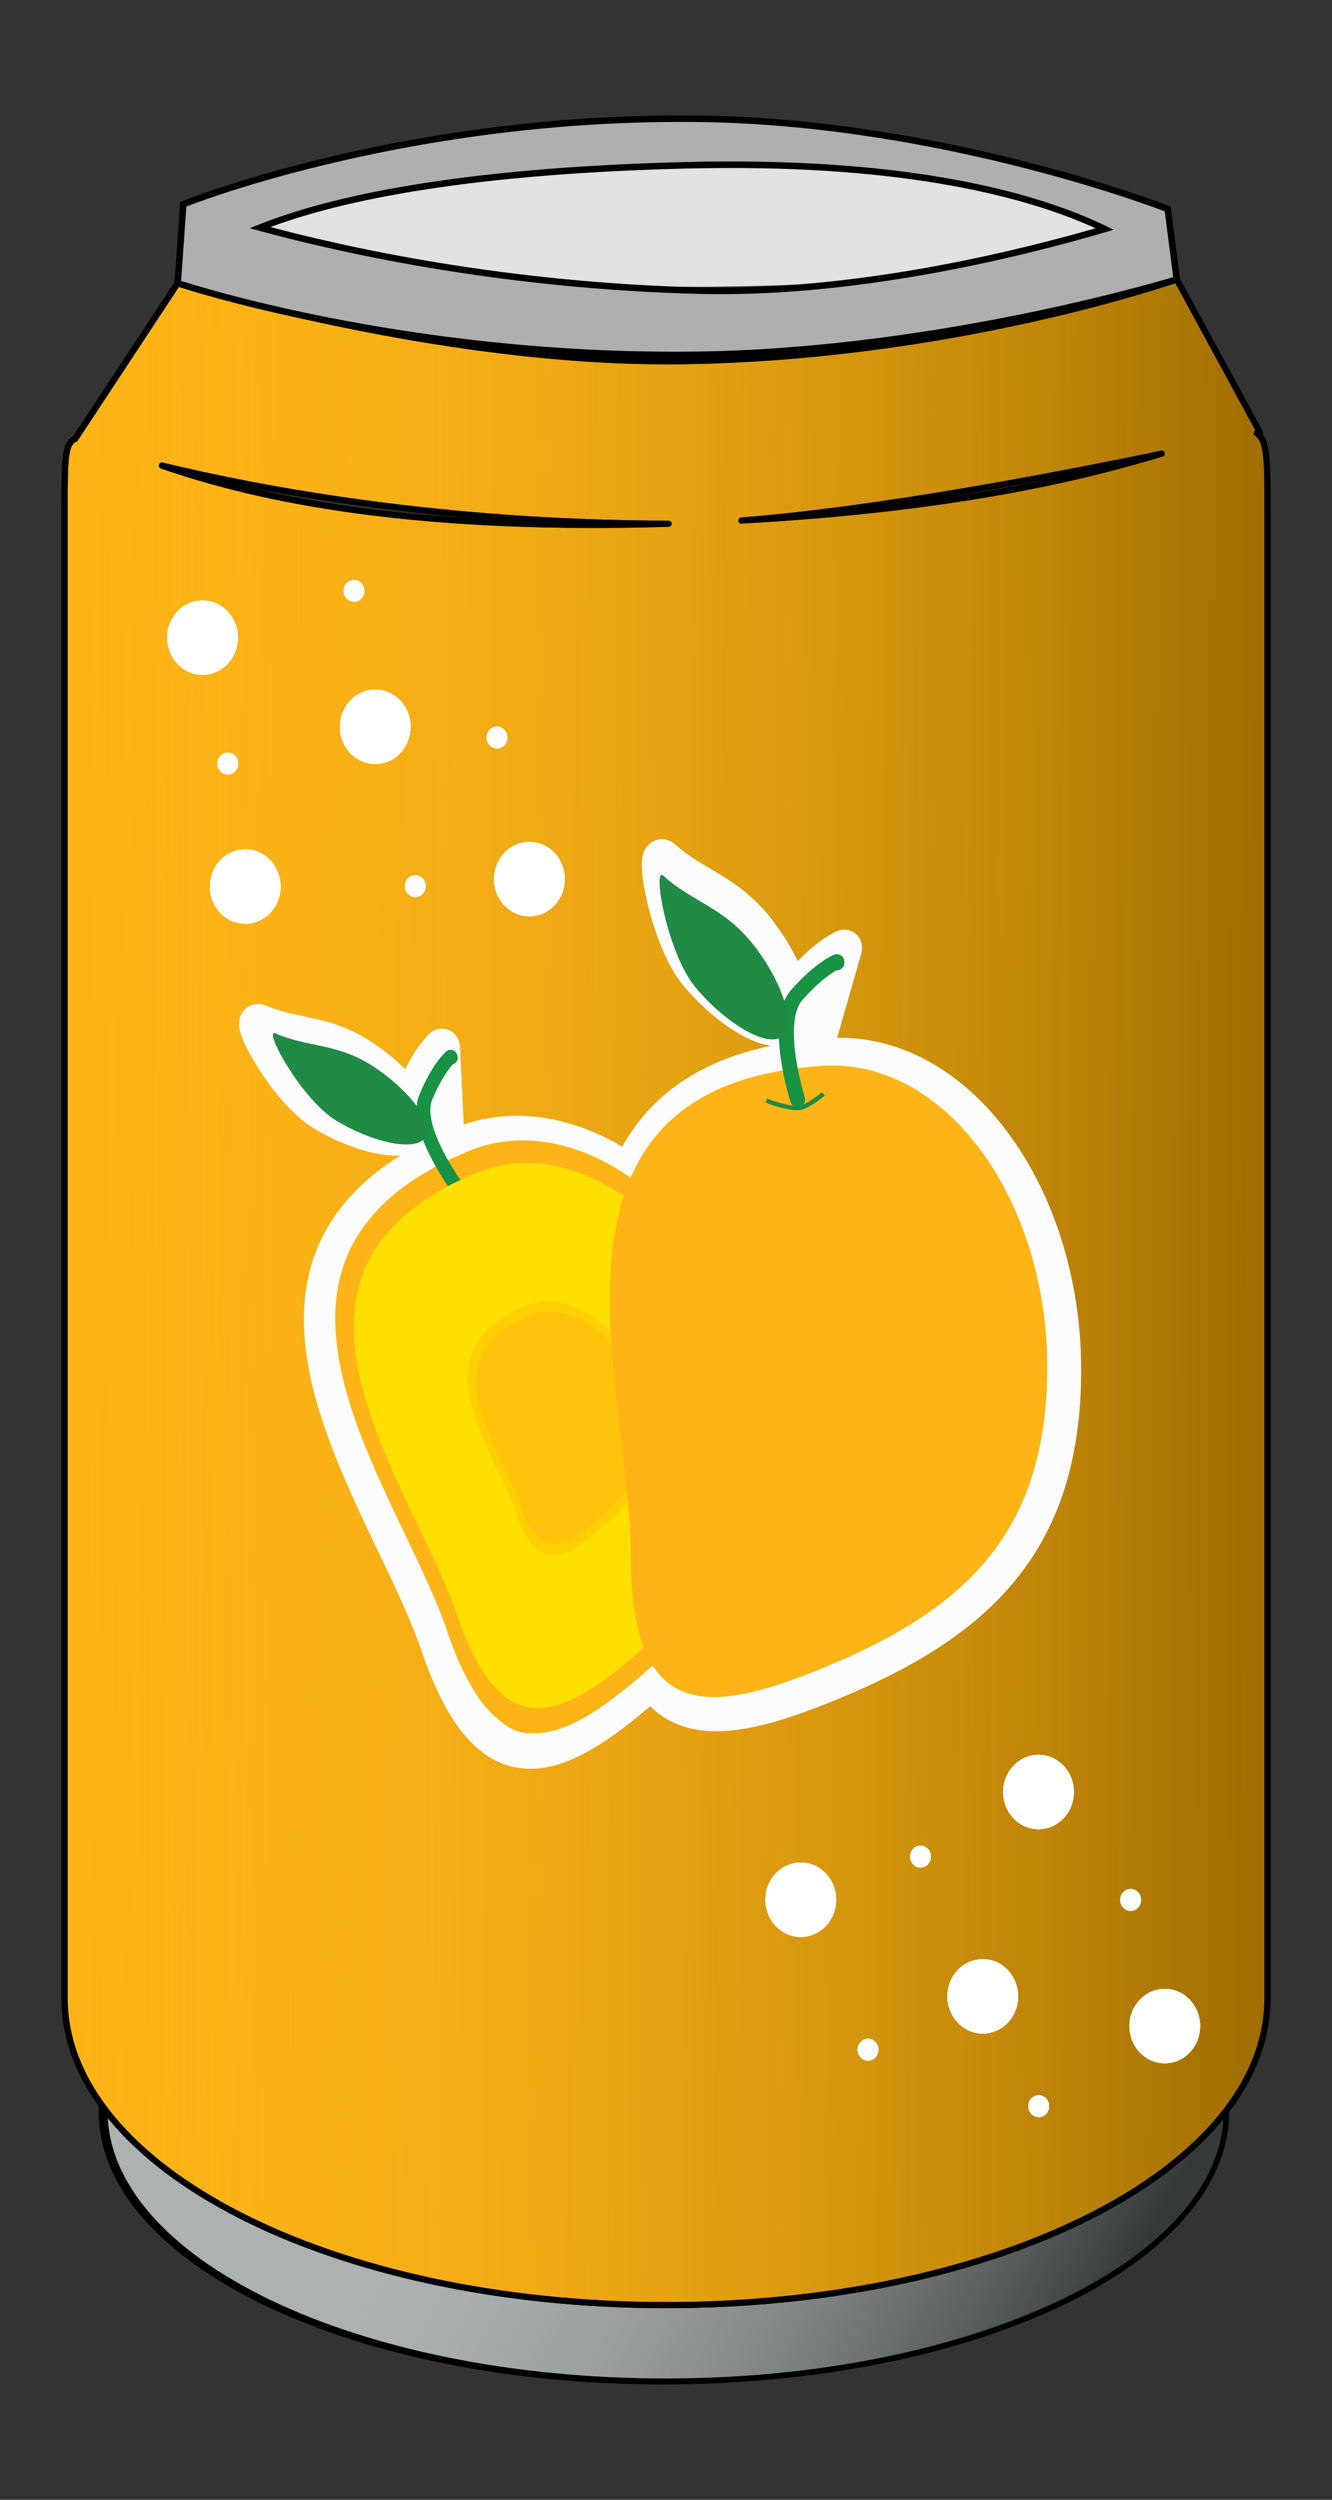 <?xml version="1.0" encoding="UTF-8" standalone="no"?>
<!-- Created with Inkscape (http://www.inkscape.org/) -->

<svg
   xmlns:dc="http://purl.org/dc/elements/1.1/"
   xmlns:cc="http://creativecommons.org/ns#"
   xmlns:rdf="http://www.w3.org/1999/02/22-rdf-syntax-ns#"
   xmlns:svg="http://www.w3.org/2000/svg"
   xmlns="http://www.w3.org/2000/svg"
   xmlns:xlink="http://www.w3.org/1999/xlink"
   xmlns:sodipodi="http://sodipodi.sourceforge.net/DTD/sodipodi-0.dtd"
   xmlns:inkscape="http://www.inkscape.org/namespaces/inkscape"
   width="49.113mm"
   height="92.15mm"
   viewBox="0 0 49.113 92.15"
   version="1.1"
   id="svg12443"
   inkscape:version="0.92.3 (unknown)"
   sodipodi:docname="dibujo4.svg">
  <rect x="0" y="0" width="49.113" height="92.15" fill="#333333" stroke="none"/>
  <defs
     id="defs12437">
    <linearGradient
       inkscape:collect="always"
       id="linearGradient957">
      <stop
         style="stop-color:#a06e01;stop-opacity:1"
         offset="0"
         id="stop953" />
      <stop
         style="stop-color:#fdb417;stop-opacity:0;"
         offset="1"
         id="stop955" />
    </linearGradient>
    <linearGradient
       inkscape:collect="always"
       xlink:href="#linearGradient1105"
       id="linearGradient1369"
       gradientUnits="userSpaceOnUse"
       gradientTransform="matrix(0.908,0,0,0.908,-113.411,362.721)"
       x1="257.096"
       y1="-185.809"
       x2="231.749"
       y2="-199.388" />
    <linearGradient
       inkscape:collect="always"
       id="linearGradient1105">
      <stop
         style="stop-color:#353939;stop-opacity:1"
         offset="0"
         id="stop1101" />
      <stop
         style="stop-color:#acb2b2;stop-opacity:0;"
         offset="1"
         id="stop1103" />
    </linearGradient>
    <linearGradient
       inkscape:collect="always"
       xlink:href="#linearGradient957"
       id="linearGradient959"
       x1="125.884"
       y1="161.494"
       x2="78.31"
       y2="161.227"
       gradientUnits="userSpaceOnUse"
       gradientTransform="matrix(0.908,0,0,0.908,9.425,14.583)" />
  </defs>
  <sodipodi:namedview
     id="base"
     pagecolor="#ffffff"
     bordercolor="#666666"
     borderopacity="1.0"
     inkscape:pageopacity="0.0"
     inkscape:pageshadow="2"
     inkscape:zoom="0.7"
     inkscape:cx="368.88829"
     inkscape:cy="164.28379"
     inkscape:document-units="mm"
     inkscape:current-layer="layer1"
     showgrid="false"
     inkscape:window-width="1024"
     inkscape:window-height="573"
     inkscape:window-x="0"
     inkscape:window-y="0"
     inkscape:window-maximized="1"
     inkscape:snap-global="false"
     fit-margin-top="0"
     fit-margin-left="0"
     fit-margin-right="0"
     fit-margin-bottom="0" />
  <g
     inkscape:label="Capa 1"
     inkscape:groupmode="layer"
     id="layer1"
     transform="translate(-77.497,-111.83)">
    <ellipse
       ry="2.26"
       rx="15.851"
       cy="120.146"
       cx="102.638"
       id="ellipse1062"
       style="opacity:1;fill:#e2e2e1;fill-opacity:1;stroke:none;stroke-width:0.227;stroke-linecap:round;stroke-linejoin:round;stroke-miterlimit:4;stroke-dasharray:none;stroke-dashoffset:0;stroke-opacity:1;paint-order:stroke markers fill" />
    <path
       inkscape:connector-curvature="0"
       style="opacity:1;fill:#acb2b2;fill-opacity:1;stroke:#000000;stroke-width:0.206;stroke-linecap:round;stroke-linejoin:round;stroke-miterlimit:4;stroke-dasharray:none;stroke-dashoffset:0;stroke-opacity:1;paint-order:stroke markers fill"
       d="m 119.479,133.828 c 0,0 -7.691,2.554 -17.112,2.655 -8.306,0.089 -17.241,-2.534 -17.241,-2.534 l -3.525,5.056 c -0.362,0.128 -0.363,0.737 -0.363,2.167 v 48.487 c 0,5.519 9.223,9.963 20.679,9.963 11.456,0 20.679,-4.443 20.679,-9.963 v -48.487 c 0,-1.444 -4.9e-4,-2.132 -0.37,-2.35 0.015,-0.003 0.112,-0.024 0.112,-0.024 z m -0.517,5.658 c -2.569,0.73 -6.964,1.783 -14.453,2.172 4.625,-0.34 10.715,-1.438 14.453,-2.172 z m -34.376,0.387 c 3.442,0.787 9.603,1.876 17.421,1.888 -9.475,0.271 -14.619,-0.975 -17.421,-1.888 z"
       id="path1064" />
    <path
       inkscape:connector-curvature="0"
       style="opacity:1;fill:url(#linearGradient1369);fill-opacity:1;stroke:#000000;stroke-width:0.206;stroke-linecap:round;stroke-linejoin:round;stroke-miterlimit:4;stroke-dasharray:none;stroke-dashoffset:0;stroke-opacity:1;paint-order:stroke markers fill"
       d="m 119.603,133.815 c 0,0 -7.691,2.554 -17.112,2.655 -8.306,0.089 -17.241,-2.534 -17.241,-2.534 l -3.525,5.056 c -0.362,0.128 -0.363,0.737 -0.363,2.167 v 48.487 c 0,5.519 9.223,9.963 20.679,9.963 11.456,0 20.679,-4.443 20.679,-9.963 v -48.487 c 0,-1.444 -4.8e-4,-2.132 -0.37,-2.35 0.015,-0.003 0.112,-0.024 0.112,-0.024 z m -0.517,5.658 c -2.569,0.73 -6.964,1.783 -14.453,2.172 4.625,-0.34 10.715,-1.438 14.453,-2.172 z m -34.376,0.387 c 3.442,0.787 9.603,1.876 17.421,1.888 -9.475,0.271 -14.619,-0.975 -17.421,-1.888 z"
       id="path1367" />
    <path
       inkscape:connector-curvature="0"
       id="path1066"
       d="m 120.886,122.132 c 0,0 -8.247,2.899 -18.349,3.013 -8.907,0.101 -18.489,-2.876 -18.489,-2.876 l -3.78,5.738 c -0.388,0.146 -0.389,0.836 -0.389,2.46 v 55.028 c 0,6.264 9.89,11.307 22.175,11.307 12.285,0 22.175,-5.043 22.175,-11.307 v -55.028 c 0,-1.639 -7.2e-4,-2.419 -0.396,-2.667 0.015,-0.004 0.12,-0.027 0.12,-0.027 z m -0.554,6.421 c -2.754,0.828 -7.468,2.024 -15.498,2.465 4.959,-0.386 11.491,-1.632 15.498,-2.465 z m -36.863,0.44 c 3.691,0.893 10.297,2.129 18.681,2.143 -10.16,0.307 -15.677,-1.107 -18.681,-2.143 z"
       style="opacity:1;fill:#fdb417;fill-opacity:1;stroke:#000000;stroke-width:0.227;stroke-linecap:round;stroke-linejoin:round;stroke-miterlimit:4;stroke-dasharray:none;stroke-dashoffset:0;stroke-opacity:1;paint-order:stroke markers fill" />
    <path
       style="opacity:1;fill:url(#linearGradient959);fill-opacity:1;stroke:#000000;stroke-width:0.227;stroke-linecap:round;stroke-linejoin:round;stroke-miterlimit:4;stroke-dasharray:none;stroke-dashoffset:0;stroke-opacity:1;paint-order:stroke markers fill"
       d="m 120.886,122.132 c 0,0 -8.247,2.899 -18.349,3.013 -8.907,0.101 -18.489,-2.876 -18.489,-2.876 l -3.78,5.738 c -0.388,0.146 -0.389,0.836 -0.389,2.46 v 55.028 c 0,6.264 9.89,11.307 22.175,11.307 12.285,0 22.175,-5.043 22.175,-11.307 v -55.028 c 0,-1.639 -7.2e-4,-2.419 -0.396,-2.667 0.015,-0.004 0.12,-0.027 0.12,-0.027 z m -0.554,6.421 c -2.754,0.828 -7.468,2.024 -15.498,2.465 4.959,-0.386 11.491,-1.632 15.498,-2.465 z m -36.863,0.44 c 3.691,0.893 10.297,2.129 18.681,2.143 -10.16,0.307 -15.677,-1.107 -18.681,-2.143 z"
       id="path951"
       inkscape:connector-curvature="0" />
    <path
       inkscape:connector-curvature="0"
       id="path1068"
       d="m 102.298,116.206 c -10.373,0.057 -18.044,3.153 -18.044,3.153 l -0.205,2.91 c 0,0 8.286,2.79 19.168,2.64 9.075,-0.125 17.67,-2.777 17.67,-2.777 l -0.334,-2.598 c 0,0 -8.167,-3.2 -17.242,-3.325 -0.34,-0.005 -0.678,-0.005 -1.012,-0.004 z m 1.8,1.697 c 7.432,-0.039 11.744,1.216 14.134,2.369 -3.204,0.938 -9.237,2.419 -14.967,2.272 -7.139,-0.183 -12.939,-1.444 -16.183,-2.323 2.557,-1.02 7.216,-2.083 15.661,-2.297 0.463,-0.012 0.914,-0.018 1.355,-0.021 z"
       style="fill:#afafb2;fill-opacity:1;stroke:#000000;stroke-width:0.24px;stroke-linecap:butt;stroke-linejoin:miter;stroke-opacity:1" />
    <ellipse
       style="opacity:1;fill:#ffffff;fill-opacity:0.933;stroke:none;stroke-width:1.997;stroke-linecap:round;stroke-linejoin:round;stroke-miterlimit:4;stroke-dasharray:none;stroke-dashoffset:0;stroke-opacity:1;paint-order:stroke markers fill"
       id="ellipse1932"
       cx="107.023"
       cy="181.859"
       rx="1.301"
       ry="1.369" />
    <ellipse
       ry="1.369"
       rx="1.301"
       cy="181.859"
       cx="107.023"
       id="ellipse1934"
       style="opacity:1;fill:#ffffff;fill-opacity:0.933;stroke:none;stroke-width:1.997;stroke-linecap:round;stroke-linejoin:round;stroke-miterlimit:4;stroke-dasharray:none;stroke-dashoffset:0;stroke-opacity:1;paint-order:stroke markers fill" />
    <ellipse
       ry="1.369"
       rx="1.301"
       cy="181.859"
       cx="107.023"
       id="ellipse1936"
       style="opacity:1;fill:#ffffff;fill-opacity:0.933;stroke:none;stroke-width:1.997;stroke-linecap:round;stroke-linejoin:round;stroke-miterlimit:4;stroke-dasharray:none;stroke-dashoffset:0;stroke-opacity:1;paint-order:stroke markers fill" />
    <ellipse
       style="opacity:1;fill:#ffffff;fill-opacity:0.933;stroke:none;stroke-width:1.997;stroke-linecap:round;stroke-linejoin:round;stroke-miterlimit:4;stroke-dasharray:none;stroke-dashoffset:0;stroke-opacity:1;paint-order:stroke markers fill"
       id="ellipse1938"
       cx="107.023"
       cy="181.859"
       rx="1.301"
       ry="1.369" />
    <ellipse
       ry="1.369"
       rx="1.301"
       cy="181.859"
       cx="107.023"
       id="ellipse1940"
       style="opacity:1;fill:#ffffff;fill-opacity:0.933;stroke:none;stroke-width:1.997;stroke-linecap:round;stroke-linejoin:round;stroke-miterlimit:4;stroke-dasharray:none;stroke-dashoffset:0;stroke-opacity:1;paint-order:stroke markers fill" />
    <ellipse
       style="opacity:1;fill:#ffffff;fill-opacity:0.933;stroke:none;stroke-width:1.997;stroke-linecap:round;stroke-linejoin:round;stroke-miterlimit:4;stroke-dasharray:none;stroke-dashoffset:0;stroke-opacity:1;paint-order:stroke markers fill"
       id="ellipse1942"
       cx="107.023"
       cy="181.859"
       rx="1.301"
       ry="1.369" />
    <ellipse
       style="opacity:1;fill:#ffffff;fill-opacity:0.933;stroke:none;stroke-width:1.997;stroke-linecap:round;stroke-linejoin:round;stroke-miterlimit:4;stroke-dasharray:none;stroke-dashoffset:0;stroke-opacity:1;paint-order:stroke markers fill"
       id="ellipse1944"
       cx="107.023"
       cy="181.859"
       rx="1.301"
       ry="1.369" />
    <ellipse
       ry="1.369"
       rx="1.301"
       cy="181.859"
       cx="107.023"
       id="ellipse1946"
       style="opacity:1;fill:#ffffff;fill-opacity:0.933;stroke:none;stroke-width:1.997;stroke-linecap:round;stroke-linejoin:round;stroke-miterlimit:4;stroke-dasharray:none;stroke-dashoffset:0;stroke-opacity:1;paint-order:stroke markers fill" />
    <ellipse
       style="opacity:1;fill:#ffffff;fill-opacity:0.933;stroke:none;stroke-width:1.997;stroke-linecap:round;stroke-linejoin:round;stroke-miterlimit:4;stroke-dasharray:none;stroke-dashoffset:0;stroke-opacity:1;paint-order:stroke markers fill"
       id="ellipse1948"
       cx="115.788"
       cy="177.888"
       rx="1.301"
       ry="1.369" />
    <ellipse
       ry="1.369"
       rx="1.301"
       cy="177.888"
       cx="115.788"
       id="ellipse1950"
       style="opacity:1;fill:#ffffff;fill-opacity:0.933;stroke:none;stroke-width:1.997;stroke-linecap:round;stroke-linejoin:round;stroke-miterlimit:4;stroke-dasharray:none;stroke-dashoffset:0;stroke-opacity:1;paint-order:stroke markers fill" />
    <ellipse
       ry="1.369"
       rx="1.301"
       cy="177.888"
       cx="115.788"
       id="ellipse1952"
       style="opacity:1;fill:#ffffff;fill-opacity:0.933;stroke:none;stroke-width:1.997;stroke-linecap:round;stroke-linejoin:round;stroke-miterlimit:4;stroke-dasharray:none;stroke-dashoffset:0;stroke-opacity:1;paint-order:stroke markers fill" />
    <ellipse
       style="opacity:1;fill:#ffffff;fill-opacity:0.933;stroke:none;stroke-width:1.997;stroke-linecap:round;stroke-linejoin:round;stroke-miterlimit:4;stroke-dasharray:none;stroke-dashoffset:0;stroke-opacity:1;paint-order:stroke markers fill"
       id="ellipse1954"
       cx="115.788"
       cy="177.888"
       rx="1.301"
       ry="1.369" />
    <ellipse
       ry="1.369"
       rx="1.301"
       cy="177.888"
       cx="115.788"
       id="ellipse1956"
       style="opacity:1;fill:#ffffff;fill-opacity:0.933;stroke:none;stroke-width:1.997;stroke-linecap:round;stroke-linejoin:round;stroke-miterlimit:4;stroke-dasharray:none;stroke-dashoffset:0;stroke-opacity:1;paint-order:stroke markers fill" />
    <ellipse
       style="opacity:1;fill:#ffffff;fill-opacity:0.933;stroke:none;stroke-width:1.997;stroke-linecap:round;stroke-linejoin:round;stroke-miterlimit:4;stroke-dasharray:none;stroke-dashoffset:0;stroke-opacity:1;paint-order:stroke markers fill"
       id="ellipse1958"
       cx="115.788"
       cy="177.888"
       rx="1.301"
       ry="1.369" />
    <ellipse
       style="opacity:1;fill:#ffffff;fill-opacity:0.933;stroke:none;stroke-width:1.997;stroke-linecap:round;stroke-linejoin:round;stroke-miterlimit:4;stroke-dasharray:none;stroke-dashoffset:0;stroke-opacity:1;paint-order:stroke markers fill"
       id="ellipse1960"
       cx="115.788"
       cy="177.888"
       rx="1.301"
       ry="1.369" />
    <ellipse
       ry="1.369"
       rx="1.301"
       cy="177.888"
       cx="115.788"
       id="ellipse1962"
       style="opacity:1;fill:#ffffff;fill-opacity:0.933;stroke:none;stroke-width:1.997;stroke-linecap:round;stroke-linejoin:round;stroke-miterlimit:4;stroke-dasharray:none;stroke-dashoffset:0;stroke-opacity:1;paint-order:stroke markers fill" />
    <ellipse
       style="opacity:1;fill:#ffffff;fill-opacity:0.933;stroke:none;stroke-width:1.997;stroke-linecap:round;stroke-linejoin:round;stroke-miterlimit:4;stroke-dasharray:none;stroke-dashoffset:0;stroke-opacity:1;paint-order:stroke markers fill"
       id="ellipse1964"
       cx="113.733"
       cy="185.42"
       rx="1.301"
       ry="1.369" />
    <ellipse
       ry="1.369"
       rx="1.301"
       cy="185.42"
       cx="113.733"
       id="ellipse1966"
       style="opacity:1;fill:#ffffff;fill-opacity:0.933;stroke:none;stroke-width:1.997;stroke-linecap:round;stroke-linejoin:round;stroke-miterlimit:4;stroke-dasharray:none;stroke-dashoffset:0;stroke-opacity:1;paint-order:stroke markers fill" />
    <ellipse
       ry="1.369"
       rx="1.301"
       cy="185.42"
       cx="113.733"
       id="ellipse1968"
       style="opacity:1;fill:#ffffff;fill-opacity:0.933;stroke:none;stroke-width:1.997;stroke-linecap:round;stroke-linejoin:round;stroke-miterlimit:4;stroke-dasharray:none;stroke-dashoffset:0;stroke-opacity:1;paint-order:stroke markers fill" />
    <ellipse
       style="opacity:1;fill:#ffffff;fill-opacity:0.933;stroke:none;stroke-width:1.997;stroke-linecap:round;stroke-linejoin:round;stroke-miterlimit:4;stroke-dasharray:none;stroke-dashoffset:0;stroke-opacity:1;paint-order:stroke markers fill"
       id="ellipse1970"
       cx="113.733"
       cy="185.42"
       rx="1.301"
       ry="1.369" />
    <ellipse
       ry="1.369"
       rx="1.301"
       cy="185.42"
       cx="113.733"
       id="ellipse1972"
       style="opacity:1;fill:#ffffff;fill-opacity:0.933;stroke:none;stroke-width:1.997;stroke-linecap:round;stroke-linejoin:round;stroke-miterlimit:4;stroke-dasharray:none;stroke-dashoffset:0;stroke-opacity:1;paint-order:stroke markers fill" />
    <ellipse
       style="opacity:1;fill:#ffffff;fill-opacity:0.933;stroke:none;stroke-width:1.997;stroke-linecap:round;stroke-linejoin:round;stroke-miterlimit:4;stroke-dasharray:none;stroke-dashoffset:0;stroke-opacity:1;paint-order:stroke markers fill"
       id="ellipse1974"
       cx="113.733"
       cy="185.42"
       rx="1.301"
       ry="1.369" />
    <ellipse
       style="opacity:1;fill:#ffffff;fill-opacity:0.933;stroke:none;stroke-width:1.997;stroke-linecap:round;stroke-linejoin:round;stroke-miterlimit:4;stroke-dasharray:none;stroke-dashoffset:0;stroke-opacity:1;paint-order:stroke markers fill"
       id="ellipse1976"
       cx="113.733"
       cy="185.42"
       rx="1.301"
       ry="1.369" />
    <ellipse
       ry="1.369"
       rx="1.301"
       cy="185.42"
       cx="113.733"
       id="ellipse1978"
       style="opacity:1;fill:#ffffff;fill-opacity:0.933;stroke:none;stroke-width:1.997;stroke-linecap:round;stroke-linejoin:round;stroke-miterlimit:4;stroke-dasharray:none;stroke-dashoffset:0;stroke-opacity:1;paint-order:stroke markers fill" />
    <ellipse
       style="opacity:1;fill:#ffffff;fill-opacity:0.933;stroke:none;stroke-width:1.997;stroke-linecap:round;stroke-linejoin:round;stroke-miterlimit:4;stroke-dasharray:none;stroke-dashoffset:0;stroke-opacity:1;paint-order:stroke markers fill"
       id="ellipse1980"
       cx="120.444"
       cy="186.515"
       rx="1.301"
       ry="1.369" />
    <ellipse
       ry="1.369"
       rx="1.301"
       cy="186.515"
       cx="120.444"
       id="ellipse1982"
       style="opacity:1;fill:#ffffff;fill-opacity:0.933;stroke:none;stroke-width:1.997;stroke-linecap:round;stroke-linejoin:round;stroke-miterlimit:4;stroke-dasharray:none;stroke-dashoffset:0;stroke-opacity:1;paint-order:stroke markers fill" />
    <ellipse
       ry="1.369"
       rx="1.301"
       cy="186.515"
       cx="120.444"
       id="ellipse1984"
       style="opacity:1;fill:#ffffff;fill-opacity:0.933;stroke:none;stroke-width:1.997;stroke-linecap:round;stroke-linejoin:round;stroke-miterlimit:4;stroke-dasharray:none;stroke-dashoffset:0;stroke-opacity:1;paint-order:stroke markers fill" />
    <ellipse
       style="opacity:1;fill:#ffffff;fill-opacity:0.933;stroke:none;stroke-width:1.997;stroke-linecap:round;stroke-linejoin:round;stroke-miterlimit:4;stroke-dasharray:none;stroke-dashoffset:0;stroke-opacity:1;paint-order:stroke markers fill"
       id="ellipse1986"
       cx="120.444"
       cy="186.515"
       rx="1.301"
       ry="1.369" />
    <ellipse
       ry="1.369"
       rx="1.301"
       cy="186.515"
       cx="120.444"
       id="ellipse1988"
       style="opacity:1;fill:#ffffff;fill-opacity:0.933;stroke:none;stroke-width:1.997;stroke-linecap:round;stroke-linejoin:round;stroke-miterlimit:4;stroke-dasharray:none;stroke-dashoffset:0;stroke-opacity:1;paint-order:stroke markers fill" />
    <ellipse
       style="opacity:1;fill:#ffffff;fill-opacity:0.933;stroke:none;stroke-width:1.997;stroke-linecap:round;stroke-linejoin:round;stroke-miterlimit:4;stroke-dasharray:none;stroke-dashoffset:0;stroke-opacity:1;paint-order:stroke markers fill"
       id="ellipse1990"
       cx="120.444"
       cy="186.515"
       rx="1.301"
       ry="1.369" />
    <ellipse
       style="opacity:1;fill:#ffffff;fill-opacity:0.933;stroke:none;stroke-width:1.997;stroke-linecap:round;stroke-linejoin:round;stroke-miterlimit:4;stroke-dasharray:none;stroke-dashoffset:0;stroke-opacity:1;paint-order:stroke markers fill"
       id="ellipse1992"
       cx="120.444"
       cy="186.515"
       rx="1.301"
       ry="1.369" />
    <ellipse
       ry="1.369"
       rx="1.301"
       cy="186.515"
       cx="120.444"
       id="ellipse1994"
       style="opacity:1;fill:#ffffff;fill-opacity:0.933;stroke:none;stroke-width:1.997;stroke-linecap:round;stroke-linejoin:round;stroke-miterlimit:4;stroke-dasharray:none;stroke-dashoffset:0;stroke-opacity:1;paint-order:stroke markers fill" />
    <ellipse
       style="opacity:1;fill:#ffffff;fill-opacity:0.933;stroke:none;stroke-width:0.585;stroke-linecap:round;stroke-linejoin:round;stroke-miterlimit:4;stroke-dasharray:none;stroke-dashoffset:0;stroke-opacity:1;paint-order:stroke markers fill"
       id="ellipse1996"
       cx="119.185"
       cy="181.867"
       rx="0.381"
       ry="0.401" />
    <ellipse
       ry="0.401"
       rx="0.381"
       cy="181.867"
       cx="119.185"
       id="ellipse1998"
       style="opacity:1;fill:#ffffff;fill-opacity:0.933;stroke:none;stroke-width:0.585;stroke-linecap:round;stroke-linejoin:round;stroke-miterlimit:4;stroke-dasharray:none;stroke-dashoffset:0;stroke-opacity:1;paint-order:stroke markers fill" />
    <ellipse
       ry="0.401"
       rx="0.381"
       cy="181.867"
       cx="119.185"
       id="ellipse2000"
       style="opacity:1;fill:#ffffff;fill-opacity:0.933;stroke:none;stroke-width:0.585;stroke-linecap:round;stroke-linejoin:round;stroke-miterlimit:4;stroke-dasharray:none;stroke-dashoffset:0;stroke-opacity:1;paint-order:stroke markers fill" />
    <ellipse
       style="opacity:1;fill:#ffffff;fill-opacity:0.933;stroke:none;stroke-width:0.585;stroke-linecap:round;stroke-linejoin:round;stroke-miterlimit:4;stroke-dasharray:none;stroke-dashoffset:0;stroke-opacity:1;paint-order:stroke markers fill"
       id="ellipse2002"
       cx="119.185"
       cy="181.867"
       rx="0.381"
       ry="0.401" />
    <ellipse
       ry="0.401"
       rx="0.381"
       cy="181.867"
       cx="119.185"
       id="ellipse2004"
       style="opacity:1;fill:#ffffff;fill-opacity:0.933;stroke:none;stroke-width:0.585;stroke-linecap:round;stroke-linejoin:round;stroke-miterlimit:4;stroke-dasharray:none;stroke-dashoffset:0;stroke-opacity:1;paint-order:stroke markers fill" />
    <ellipse
       style="opacity:1;fill:#ffffff;fill-opacity:0.933;stroke:none;stroke-width:0.585;stroke-linecap:round;stroke-linejoin:round;stroke-miterlimit:4;stroke-dasharray:none;stroke-dashoffset:0;stroke-opacity:1;paint-order:stroke markers fill"
       id="ellipse2006"
       cx="119.185"
       cy="181.867"
       rx="0.381"
       ry="0.401" />
    <ellipse
       style="opacity:1;fill:#ffffff;fill-opacity:0.933;stroke:none;stroke-width:0.585;stroke-linecap:round;stroke-linejoin:round;stroke-miterlimit:4;stroke-dasharray:none;stroke-dashoffset:0;stroke-opacity:1;paint-order:stroke markers fill"
       id="ellipse2008"
       cx="119.185"
       cy="181.867"
       rx="0.381"
       ry="0.401" />
    <ellipse
       ry="0.401"
       rx="0.381"
       cy="181.867"
       cx="119.185"
       id="ellipse2010"
       style="opacity:1;fill:#ffffff;fill-opacity:0.933;stroke:none;stroke-width:0.585;stroke-linecap:round;stroke-linejoin:round;stroke-miterlimit:4;stroke-dasharray:none;stroke-dashoffset:0;stroke-opacity:1;paint-order:stroke markers fill" />
    <ellipse
       style="opacity:1;fill:#ffffff;fill-opacity:0.933;stroke:none;stroke-width:0.585;stroke-linecap:round;stroke-linejoin:round;stroke-miterlimit:4;stroke-dasharray:none;stroke-dashoffset:0;stroke-opacity:1;paint-order:stroke markers fill"
       id="ellipse2012"
       cx="111.438"
       cy="180.269"
       rx="0.381"
       ry="0.401" />
    <ellipse
       ry="0.401"
       rx="0.381"
       cy="180.269"
       cx="111.438"
       id="ellipse2014"
       style="opacity:1;fill:#ffffff;fill-opacity:0.933;stroke:none;stroke-width:0.585;stroke-linecap:round;stroke-linejoin:round;stroke-miterlimit:4;stroke-dasharray:none;stroke-dashoffset:0;stroke-opacity:1;paint-order:stroke markers fill" />
    <ellipse
       ry="0.401"
       rx="0.381"
       cy="180.269"
       cx="111.438"
       id="ellipse2016"
       style="opacity:1;fill:#ffffff;fill-opacity:0.933;stroke:none;stroke-width:0.585;stroke-linecap:round;stroke-linejoin:round;stroke-miterlimit:4;stroke-dasharray:none;stroke-dashoffset:0;stroke-opacity:1;paint-order:stroke markers fill" />
    <ellipse
       style="opacity:1;fill:#ffffff;fill-opacity:0.933;stroke:none;stroke-width:0.585;stroke-linecap:round;stroke-linejoin:round;stroke-miterlimit:4;stroke-dasharray:none;stroke-dashoffset:0;stroke-opacity:1;paint-order:stroke markers fill"
       id="ellipse2018"
       cx="111.438"
       cy="180.269"
       rx="0.381"
       ry="0.401" />
    <ellipse
       ry="0.401"
       rx="0.381"
       cy="180.269"
       cx="111.438"
       id="ellipse2020"
       style="opacity:1;fill:#ffffff;fill-opacity:0.933;stroke:none;stroke-width:0.585;stroke-linecap:round;stroke-linejoin:round;stroke-miterlimit:4;stroke-dasharray:none;stroke-dashoffset:0;stroke-opacity:1;paint-order:stroke markers fill" />
    <ellipse
       style="opacity:1;fill:#ffffff;fill-opacity:0.933;stroke:none;stroke-width:0.585;stroke-linecap:round;stroke-linejoin:round;stroke-miterlimit:4;stroke-dasharray:none;stroke-dashoffset:0;stroke-opacity:1;paint-order:stroke markers fill"
       id="ellipse2022"
       cx="111.438"
       cy="180.269"
       rx="0.381"
       ry="0.401" />
    <ellipse
       style="opacity:1;fill:#ffffff;fill-opacity:0.933;stroke:none;stroke-width:0.585;stroke-linecap:round;stroke-linejoin:round;stroke-miterlimit:4;stroke-dasharray:none;stroke-dashoffset:0;stroke-opacity:1;paint-order:stroke markers fill"
       id="ellipse2024"
       cx="111.438"
       cy="180.269"
       rx="0.381"
       ry="0.401" />
    <ellipse
       ry="0.401"
       rx="0.381"
       cy="180.269"
       cx="111.438"
       id="ellipse2026"
       style="opacity:1;fill:#ffffff;fill-opacity:0.933;stroke:none;stroke-width:0.585;stroke-linecap:round;stroke-linejoin:round;stroke-miterlimit:4;stroke-dasharray:none;stroke-dashoffset:0;stroke-opacity:1;paint-order:stroke markers fill" />
    <ellipse
       style="opacity:1;fill:#ffffff;fill-opacity:0.933;stroke:none;stroke-width:0.585;stroke-linecap:round;stroke-linejoin:round;stroke-miterlimit:4;stroke-dasharray:none;stroke-dashoffset:0;stroke-opacity:1;paint-order:stroke markers fill"
       id="ellipse2028"
       cx="109.501"
       cy="187.387"
       rx="0.381"
       ry="0.401" />
    <ellipse
       ry="0.401"
       rx="0.381"
       cy="187.387"
       cx="109.501"
       id="ellipse2030"
       style="opacity:1;fill:#ffffff;fill-opacity:0.933;stroke:none;stroke-width:0.585;stroke-linecap:round;stroke-linejoin:round;stroke-miterlimit:4;stroke-dasharray:none;stroke-dashoffset:0;stroke-opacity:1;paint-order:stroke markers fill" />
    <ellipse
       ry="0.401"
       rx="0.381"
       cy="187.387"
       cx="109.501"
       id="ellipse2032"
       style="opacity:1;fill:#ffffff;fill-opacity:0.933;stroke:none;stroke-width:0.585;stroke-linecap:round;stroke-linejoin:round;stroke-miterlimit:4;stroke-dasharray:none;stroke-dashoffset:0;stroke-opacity:1;paint-order:stroke markers fill" />
    <ellipse
       style="opacity:1;fill:#ffffff;fill-opacity:0.933;stroke:none;stroke-width:0.585;stroke-linecap:round;stroke-linejoin:round;stroke-miterlimit:4;stroke-dasharray:none;stroke-dashoffset:0;stroke-opacity:1;paint-order:stroke markers fill"
       id="ellipse2034"
       cx="109.501"
       cy="187.387"
       rx="0.381"
       ry="0.401" />
    <ellipse
       ry="0.401"
       rx="0.381"
       cy="187.387"
       cx="109.501"
       id="ellipse2036"
       style="opacity:1;fill:#ffffff;fill-opacity:0.933;stroke:none;stroke-width:0.585;stroke-linecap:round;stroke-linejoin:round;stroke-miterlimit:4;stroke-dasharray:none;stroke-dashoffset:0;stroke-opacity:1;paint-order:stroke markers fill" />
    <ellipse
       style="opacity:1;fill:#ffffff;fill-opacity:0.933;stroke:none;stroke-width:0.585;stroke-linecap:round;stroke-linejoin:round;stroke-miterlimit:4;stroke-dasharray:none;stroke-dashoffset:0;stroke-opacity:1;paint-order:stroke markers fill"
       id="ellipse2038"
       cx="109.501"
       cy="187.387"
       rx="0.381"
       ry="0.401" />
    <ellipse
       style="opacity:1;fill:#ffffff;fill-opacity:0.933;stroke:none;stroke-width:0.585;stroke-linecap:round;stroke-linejoin:round;stroke-miterlimit:4;stroke-dasharray:none;stroke-dashoffset:0;stroke-opacity:1;paint-order:stroke markers fill"
       id="ellipse2040"
       cx="109.501"
       cy="187.387"
       rx="0.381"
       ry="0.401" />
    <ellipse
       ry="0.401"
       rx="0.381"
       cy="187.387"
       cx="109.501"
       id="ellipse2042"
       style="opacity:1;fill:#ffffff;fill-opacity:0.933;stroke:none;stroke-width:0.585;stroke-linecap:round;stroke-linejoin:round;stroke-miterlimit:4;stroke-dasharray:none;stroke-dashoffset:0;stroke-opacity:1;paint-order:stroke markers fill" />
    <ellipse
       style="opacity:1;fill:#ffffff;fill-opacity:0.933;stroke:none;stroke-width:0.585;stroke-linecap:round;stroke-linejoin:round;stroke-miterlimit:4;stroke-dasharray:none;stroke-dashoffset:0;stroke-opacity:1;paint-order:stroke markers fill"
       id="ellipse2044"
       cx="115.796"
       cy="189.469"
       rx="0.381"
       ry="0.401" />
    <ellipse
       ry="0.401"
       rx="0.381"
       cy="189.469"
       cx="115.796"
       id="ellipse2046"
       style="opacity:1;fill:#ffffff;fill-opacity:0.933;stroke:none;stroke-width:0.585;stroke-linecap:round;stroke-linejoin:round;stroke-miterlimit:4;stroke-dasharray:none;stroke-dashoffset:0;stroke-opacity:1;paint-order:stroke markers fill" />
    <ellipse
       ry="0.401"
       rx="0.381"
       cy="189.469"
       cx="115.796"
       id="ellipse2048"
       style="opacity:1;fill:#ffffff;fill-opacity:0.933;stroke:none;stroke-width:0.585;stroke-linecap:round;stroke-linejoin:round;stroke-miterlimit:4;stroke-dasharray:none;stroke-dashoffset:0;stroke-opacity:1;paint-order:stroke markers fill" />
    <ellipse
       style="opacity:1;fill:#ffffff;fill-opacity:0.933;stroke:none;stroke-width:0.585;stroke-linecap:round;stroke-linejoin:round;stroke-miterlimit:4;stroke-dasharray:none;stroke-dashoffset:0;stroke-opacity:1;paint-order:stroke markers fill"
       id="ellipse2050"
       cx="115.796"
       cy="189.469"
       rx="0.381"
       ry="0.401" />
    <ellipse
       ry="0.401"
       rx="0.381"
       cy="189.469"
       cx="115.796"
       id="ellipse2052"
       style="opacity:1;fill:#ffffff;fill-opacity:0.933;stroke:none;stroke-width:0.585;stroke-linecap:round;stroke-linejoin:round;stroke-miterlimit:4;stroke-dasharray:none;stroke-dashoffset:0;stroke-opacity:1;paint-order:stroke markers fill" />
    <ellipse
       style="opacity:1;fill:#ffffff;fill-opacity:0.933;stroke:none;stroke-width:0.585;stroke-linecap:round;stroke-linejoin:round;stroke-miterlimit:4;stroke-dasharray:none;stroke-dashoffset:0;stroke-opacity:1;paint-order:stroke markers fill"
       id="ellipse2054"
       cx="115.796"
       cy="189.469"
       rx="0.381"
       ry="0.401" />
    <ellipse
       style="opacity:1;fill:#ffffff;fill-opacity:0.933;stroke:none;stroke-width:0.585;stroke-linecap:round;stroke-linejoin:round;stroke-miterlimit:4;stroke-dasharray:none;stroke-dashoffset:0;stroke-opacity:1;paint-order:stroke markers fill"
       id="ellipse2056"
       cx="115.796"
       cy="189.469"
       rx="0.381"
       ry="0.401" />
    <ellipse
       ry="0.401"
       rx="0.381"
       cy="189.469"
       cx="115.796"
       id="ellipse2058"
       style="opacity:1;fill:#ffffff;fill-opacity:0.933;stroke:none;stroke-width:0.585;stroke-linecap:round;stroke-linejoin:round;stroke-miterlimit:4;stroke-dasharray:none;stroke-dashoffset:0;stroke-opacity:1;paint-order:stroke markers fill" />
    <ellipse
       ry="1.369"
       rx="1.301"
       cy="135.335"
       cx="84.965"
       id="ellipse2060"
       style="opacity:1;fill:#ffffff;fill-opacity:0.933;stroke:none;stroke-width:1.997;stroke-linecap:round;stroke-linejoin:round;stroke-miterlimit:4;stroke-dasharray:none;stroke-dashoffset:0;stroke-opacity:1;paint-order:stroke markers fill" />
    <ellipse
       style="opacity:1;fill:#ffffff;fill-opacity:0.933;stroke:none;stroke-width:1.997;stroke-linecap:round;stroke-linejoin:round;stroke-miterlimit:4;stroke-dasharray:none;stroke-dashoffset:0;stroke-opacity:1;paint-order:stroke markers fill"
       id="ellipse2062"
       cx="84.965"
       cy="135.335"
       rx="1.301"
       ry="1.369" />
    <ellipse
       style="opacity:1;fill:#ffffff;fill-opacity:0.933;stroke:none;stroke-width:1.997;stroke-linecap:round;stroke-linejoin:round;stroke-miterlimit:4;stroke-dasharray:none;stroke-dashoffset:0;stroke-opacity:1;paint-order:stroke markers fill"
       id="ellipse2064"
       cx="84.965"
       cy="135.335"
       rx="1.301"
       ry="1.369" />
    <ellipse
       ry="1.369"
       rx="1.301"
       cy="135.335"
       cx="84.965"
       id="ellipse2066"
       style="opacity:1;fill:#ffffff;fill-opacity:0.933;stroke:none;stroke-width:1.997;stroke-linecap:round;stroke-linejoin:round;stroke-miterlimit:4;stroke-dasharray:none;stroke-dashoffset:0;stroke-opacity:1;paint-order:stroke markers fill" />
    <ellipse
       style="opacity:1;fill:#ffffff;fill-opacity:0.933;stroke:none;stroke-width:1.997;stroke-linecap:round;stroke-linejoin:round;stroke-miterlimit:4;stroke-dasharray:none;stroke-dashoffset:0;stroke-opacity:1;paint-order:stroke markers fill"
       id="ellipse2068"
       cx="84.965"
       cy="135.335"
       rx="1.301"
       ry="1.369" />
    <ellipse
       ry="1.369"
       rx="1.301"
       cy="135.335"
       cx="84.965"
       id="ellipse2070"
       style="opacity:1;fill:#ffffff;fill-opacity:0.933;stroke:none;stroke-width:1.997;stroke-linecap:round;stroke-linejoin:round;stroke-miterlimit:4;stroke-dasharray:none;stroke-dashoffset:0;stroke-opacity:1;paint-order:stroke markers fill" />
    <ellipse
       ry="1.369"
       rx="1.301"
       cy="135.335"
       cx="84.965"
       id="ellipse2072"
       style="opacity:1;fill:#ffffff;fill-opacity:0.933;stroke:none;stroke-width:1.997;stroke-linecap:round;stroke-linejoin:round;stroke-miterlimit:4;stroke-dasharray:none;stroke-dashoffset:0;stroke-opacity:1;paint-order:stroke markers fill" />
    <ellipse
       style="opacity:1;fill:#ffffff;fill-opacity:0.933;stroke:none;stroke-width:1.997;stroke-linecap:round;stroke-linejoin:round;stroke-miterlimit:4;stroke-dasharray:none;stroke-dashoffset:0;stroke-opacity:1;paint-order:stroke markers fill"
       id="ellipse2074"
       cx="84.965"
       cy="135.335"
       rx="1.301"
       ry="1.369" />
    <ellipse
       ry="1.369"
       rx="1.301"
       cy="138.622"
       cx="91.333"
       id="ellipse2076"
       style="opacity:1;fill:#ffffff;fill-opacity:0.933;stroke:none;stroke-width:1.997;stroke-linecap:round;stroke-linejoin:round;stroke-miterlimit:4;stroke-dasharray:none;stroke-dashoffset:0;stroke-opacity:1;paint-order:stroke markers fill" />
    <ellipse
       style="opacity:1;fill:#ffffff;fill-opacity:0.933;stroke:none;stroke-width:1.997;stroke-linecap:round;stroke-linejoin:round;stroke-miterlimit:4;stroke-dasharray:none;stroke-dashoffset:0;stroke-opacity:1;paint-order:stroke markers fill"
       id="ellipse2078"
       cx="91.333"
       cy="138.622"
       rx="1.301"
       ry="1.369" />
    <ellipse
       style="opacity:1;fill:#ffffff;fill-opacity:0.933;stroke:none;stroke-width:1.997;stroke-linecap:round;stroke-linejoin:round;stroke-miterlimit:4;stroke-dasharray:none;stroke-dashoffset:0;stroke-opacity:1;paint-order:stroke markers fill"
       id="ellipse2080"
       cx="91.333"
       cy="138.622"
       rx="1.301"
       ry="1.369" />
    <ellipse
       ry="1.369"
       rx="1.301"
       cy="138.622"
       cx="91.333"
       id="ellipse2082"
       style="opacity:1;fill:#ffffff;fill-opacity:0.933;stroke:none;stroke-width:1.997;stroke-linecap:round;stroke-linejoin:round;stroke-miterlimit:4;stroke-dasharray:none;stroke-dashoffset:0;stroke-opacity:1;paint-order:stroke markers fill" />
    <ellipse
       style="opacity:1;fill:#ffffff;fill-opacity:0.933;stroke:none;stroke-width:1.997;stroke-linecap:round;stroke-linejoin:round;stroke-miterlimit:4;stroke-dasharray:none;stroke-dashoffset:0;stroke-opacity:1;paint-order:stroke markers fill"
       id="ellipse2084"
       cx="91.333"
       cy="138.622"
       rx="1.301"
       ry="1.369" />
    <ellipse
       ry="1.369"
       rx="1.301"
       cy="138.622"
       cx="91.333"
       id="ellipse2086"
       style="opacity:1;fill:#ffffff;fill-opacity:0.933;stroke:none;stroke-width:1.997;stroke-linecap:round;stroke-linejoin:round;stroke-miterlimit:4;stroke-dasharray:none;stroke-dashoffset:0;stroke-opacity:1;paint-order:stroke markers fill" />
    <ellipse
       ry="1.369"
       rx="1.301"
       cy="138.622"
       cx="91.333"
       id="ellipse2088"
       style="opacity:1;fill:#ffffff;fill-opacity:0.933;stroke:none;stroke-width:1.997;stroke-linecap:round;stroke-linejoin:round;stroke-miterlimit:4;stroke-dasharray:none;stroke-dashoffset:0;stroke-opacity:1;paint-order:stroke markers fill" />
    <ellipse
       style="opacity:1;fill:#ffffff;fill-opacity:0.933;stroke:none;stroke-width:1.997;stroke-linecap:round;stroke-linejoin:round;stroke-miterlimit:4;stroke-dasharray:none;stroke-dashoffset:0;stroke-opacity:1;paint-order:stroke markers fill"
       id="ellipse2090"
       cx="91.333"
       cy="138.622"
       rx="1.301"
       ry="1.369" />
    <ellipse
       ry="1.369"
       rx="1.301"
       cy="144.51"
       cx="86.54"
       id="ellipse2092"
       style="opacity:1;fill:#ffffff;fill-opacity:0.933;stroke:none;stroke-width:1.997;stroke-linecap:round;stroke-linejoin:round;stroke-miterlimit:4;stroke-dasharray:none;stroke-dashoffset:0;stroke-opacity:1;paint-order:stroke markers fill" />
    <ellipse
       style="opacity:1;fill:#ffffff;fill-opacity:0.933;stroke:none;stroke-width:1.997;stroke-linecap:round;stroke-linejoin:round;stroke-miterlimit:4;stroke-dasharray:none;stroke-dashoffset:0;stroke-opacity:1;paint-order:stroke markers fill"
       id="ellipse2094"
       cx="86.54"
       cy="144.51"
       rx="1.301"
       ry="1.369" />
    <ellipse
       style="opacity:1;fill:#ffffff;fill-opacity:0.933;stroke:none;stroke-width:1.997;stroke-linecap:round;stroke-linejoin:round;stroke-miterlimit:4;stroke-dasharray:none;stroke-dashoffset:0;stroke-opacity:1;paint-order:stroke markers fill"
       id="ellipse2096"
       cx="86.54"
       cy="144.51"
       rx="1.301"
       ry="1.369" />
    <ellipse
       ry="1.369"
       rx="1.301"
       cy="144.51"
       cx="86.54"
       id="ellipse2098"
       style="opacity:1;fill:#ffffff;fill-opacity:0.933;stroke:none;stroke-width:1.997;stroke-linecap:round;stroke-linejoin:round;stroke-miterlimit:4;stroke-dasharray:none;stroke-dashoffset:0;stroke-opacity:1;paint-order:stroke markers fill" />
    <ellipse
       style="opacity:1;fill:#ffffff;fill-opacity:0.933;stroke:none;stroke-width:1.997;stroke-linecap:round;stroke-linejoin:round;stroke-miterlimit:4;stroke-dasharray:none;stroke-dashoffset:0;stroke-opacity:1;paint-order:stroke markers fill"
       id="ellipse2100"
       cx="86.54"
       cy="144.51"
       rx="1.301"
       ry="1.369" />
    <ellipse
       ry="1.369"
       rx="1.301"
       cy="144.51"
       cx="86.54"
       id="ellipse2102"
       style="opacity:1;fill:#ffffff;fill-opacity:0.933;stroke:none;stroke-width:1.997;stroke-linecap:round;stroke-linejoin:round;stroke-miterlimit:4;stroke-dasharray:none;stroke-dashoffset:0;stroke-opacity:1;paint-order:stroke markers fill" />
    <ellipse
       ry="1.369"
       rx="1.301"
       cy="144.51"
       cx="86.54"
       id="ellipse2104"
       style="opacity:1;fill:#ffffff;fill-opacity:0.933;stroke:none;stroke-width:1.997;stroke-linecap:round;stroke-linejoin:round;stroke-miterlimit:4;stroke-dasharray:none;stroke-dashoffset:0;stroke-opacity:1;paint-order:stroke markers fill" />
    <ellipse
       style="opacity:1;fill:#ffffff;fill-opacity:0.933;stroke:none;stroke-width:1.997;stroke-linecap:round;stroke-linejoin:round;stroke-miterlimit:4;stroke-dasharray:none;stroke-dashoffset:0;stroke-opacity:1;paint-order:stroke markers fill"
       id="ellipse2106"
       cx="86.54"
       cy="144.51"
       rx="1.301"
       ry="1.369" />
    <ellipse
       ry="1.369"
       rx="1.301"
       cy="144.236"
       cx="97.016"
       id="ellipse2108"
       style="opacity:1;fill:#ffffff;fill-opacity:0.933;stroke:none;stroke-width:1.997;stroke-linecap:round;stroke-linejoin:round;stroke-miterlimit:4;stroke-dasharray:none;stroke-dashoffset:0;stroke-opacity:1;paint-order:stroke markers fill" />
    <ellipse
       style="opacity:1;fill:#ffffff;fill-opacity:0.933;stroke:none;stroke-width:1.997;stroke-linecap:round;stroke-linejoin:round;stroke-miterlimit:4;stroke-dasharray:none;stroke-dashoffset:0;stroke-opacity:1;paint-order:stroke markers fill"
       id="ellipse2110"
       cx="97.016"
       cy="144.236"
       rx="1.301"
       ry="1.369" />
    <ellipse
       style="opacity:1;fill:#ffffff;fill-opacity:0.933;stroke:none;stroke-width:1.997;stroke-linecap:round;stroke-linejoin:round;stroke-miterlimit:4;stroke-dasharray:none;stroke-dashoffset:0;stroke-opacity:1;paint-order:stroke markers fill"
       id="ellipse2112"
       cx="97.016"
       cy="144.236"
       rx="1.301"
       ry="1.369" />
    <ellipse
       ry="1.369"
       rx="1.301"
       cy="144.236"
       cx="97.016"
       id="ellipse2114"
       style="opacity:1;fill:#ffffff;fill-opacity:0.933;stroke:none;stroke-width:1.997;stroke-linecap:round;stroke-linejoin:round;stroke-miterlimit:4;stroke-dasharray:none;stroke-dashoffset:0;stroke-opacity:1;paint-order:stroke markers fill" />
    <ellipse
       style="opacity:1;fill:#ffffff;fill-opacity:0.933;stroke:none;stroke-width:1.997;stroke-linecap:round;stroke-linejoin:round;stroke-miterlimit:4;stroke-dasharray:none;stroke-dashoffset:0;stroke-opacity:1;paint-order:stroke markers fill"
       id="ellipse2116"
       cx="97.016"
       cy="144.236"
       rx="1.301"
       ry="1.369" />
    <ellipse
       ry="1.369"
       rx="1.301"
       cy="144.236"
       cx="97.016"
       id="ellipse2118"
       style="opacity:1;fill:#ffffff;fill-opacity:0.933;stroke:none;stroke-width:1.997;stroke-linecap:round;stroke-linejoin:round;stroke-miterlimit:4;stroke-dasharray:none;stroke-dashoffset:0;stroke-opacity:1;paint-order:stroke markers fill" />
    <ellipse
       ry="1.369"
       rx="1.301"
       cy="144.236"
       cx="97.016"
       id="ellipse2120"
       style="opacity:1;fill:#ffffff;fill-opacity:0.933;stroke:none;stroke-width:1.997;stroke-linecap:round;stroke-linejoin:round;stroke-miterlimit:4;stroke-dasharray:none;stroke-dashoffset:0;stroke-opacity:1;paint-order:stroke markers fill" />
    <ellipse
       style="opacity:1;fill:#ffffff;fill-opacity:0.933;stroke:none;stroke-width:1.997;stroke-linecap:round;stroke-linejoin:round;stroke-miterlimit:4;stroke-dasharray:none;stroke-dashoffset:0;stroke-opacity:1;paint-order:stroke markers fill"
       id="ellipse2122"
       cx="97.016"
       cy="144.236"
       rx="1.301"
       ry="1.369" />
    <ellipse
       ry="0.401"
       rx="0.381"
       cy="139.017"
       cx="95.822"
       id="ellipse2124"
       style="opacity:1;fill:#ffffff;fill-opacity:0.933;stroke:none;stroke-width:0.585;stroke-linecap:round;stroke-linejoin:round;stroke-miterlimit:4;stroke-dasharray:none;stroke-dashoffset:0;stroke-opacity:1;paint-order:stroke markers fill" />
    <ellipse
       style="opacity:1;fill:#ffffff;fill-opacity:0.933;stroke:none;stroke-width:0.585;stroke-linecap:round;stroke-linejoin:round;stroke-miterlimit:4;stroke-dasharray:none;stroke-dashoffset:0;stroke-opacity:1;paint-order:stroke markers fill"
       id="ellipse2126"
       cx="95.822"
       cy="139.017"
       rx="0.381"
       ry="0.401" />
    <ellipse
       style="opacity:1;fill:#ffffff;fill-opacity:0.933;stroke:none;stroke-width:0.585;stroke-linecap:round;stroke-linejoin:round;stroke-miterlimit:4;stroke-dasharray:none;stroke-dashoffset:0;stroke-opacity:1;paint-order:stroke markers fill"
       id="ellipse2128"
       cx="95.822"
       cy="139.017"
       rx="0.381"
       ry="0.401" />
    <ellipse
       ry="0.401"
       rx="0.381"
       cy="139.017"
       cx="95.822"
       id="ellipse2130"
       style="opacity:1;fill:#ffffff;fill-opacity:0.933;stroke:none;stroke-width:0.585;stroke-linecap:round;stroke-linejoin:round;stroke-miterlimit:4;stroke-dasharray:none;stroke-dashoffset:0;stroke-opacity:1;paint-order:stroke markers fill" />
    <ellipse
       style="opacity:1;fill:#ffffff;fill-opacity:0.933;stroke:none;stroke-width:0.585;stroke-linecap:round;stroke-linejoin:round;stroke-miterlimit:4;stroke-dasharray:none;stroke-dashoffset:0;stroke-opacity:1;paint-order:stroke markers fill"
       id="ellipse2132"
       cx="95.822"
       cy="139.017"
       rx="0.381"
       ry="0.401" />
    <ellipse
       ry="0.401"
       rx="0.381"
       cy="139.017"
       cx="95.822"
       id="ellipse2134"
       style="opacity:1;fill:#ffffff;fill-opacity:0.933;stroke:none;stroke-width:0.585;stroke-linecap:round;stroke-linejoin:round;stroke-miterlimit:4;stroke-dasharray:none;stroke-dashoffset:0;stroke-opacity:1;paint-order:stroke markers fill" />
    <ellipse
       ry="0.401"
       rx="0.381"
       cy="139.017"
       cx="95.822"
       id="ellipse2136"
       style="opacity:1;fill:#ffffff;fill-opacity:0.933;stroke:none;stroke-width:0.585;stroke-linecap:round;stroke-linejoin:round;stroke-miterlimit:4;stroke-dasharray:none;stroke-dashoffset:0;stroke-opacity:1;paint-order:stroke markers fill" />
    <ellipse
       style="opacity:1;fill:#ffffff;fill-opacity:0.933;stroke:none;stroke-width:0.585;stroke-linecap:round;stroke-linejoin:round;stroke-miterlimit:4;stroke-dasharray:none;stroke-dashoffset:0;stroke-opacity:1;paint-order:stroke markers fill"
       id="ellipse2138"
       cx="95.822"
       cy="139.017"
       rx="0.381"
       ry="0.401" />
    <ellipse
       ry="0.401"
       rx="0.381"
       cy="144.495"
       cx="92.809"
       id="ellipse2140"
       style="opacity:1;fill:#ffffff;fill-opacity:0.933;stroke:none;stroke-width:0.585;stroke-linecap:round;stroke-linejoin:round;stroke-miterlimit:4;stroke-dasharray:none;stroke-dashoffset:0;stroke-opacity:1;paint-order:stroke markers fill" />
    <ellipse
       style="opacity:1;fill:#ffffff;fill-opacity:0.933;stroke:none;stroke-width:0.585;stroke-linecap:round;stroke-linejoin:round;stroke-miterlimit:4;stroke-dasharray:none;stroke-dashoffset:0;stroke-opacity:1;paint-order:stroke markers fill"
       id="ellipse2142"
       cx="92.809"
       cy="144.495"
       rx="0.381"
       ry="0.401" />
    <ellipse
       style="opacity:1;fill:#ffffff;fill-opacity:0.933;stroke:none;stroke-width:0.585;stroke-linecap:round;stroke-linejoin:round;stroke-miterlimit:4;stroke-dasharray:none;stroke-dashoffset:0;stroke-opacity:1;paint-order:stroke markers fill"
       id="ellipse2144"
       cx="92.809"
       cy="144.495"
       rx="0.381"
       ry="0.401" />
    <ellipse
       ry="0.401"
       rx="0.381"
       cy="144.495"
       cx="92.809"
       id="ellipse2146"
       style="opacity:1;fill:#ffffff;fill-opacity:0.933;stroke:none;stroke-width:0.585;stroke-linecap:round;stroke-linejoin:round;stroke-miterlimit:4;stroke-dasharray:none;stroke-dashoffset:0;stroke-opacity:1;paint-order:stroke markers fill" />
    <ellipse
       style="opacity:1;fill:#ffffff;fill-opacity:0.933;stroke:none;stroke-width:0.585;stroke-linecap:round;stroke-linejoin:round;stroke-miterlimit:4;stroke-dasharray:none;stroke-dashoffset:0;stroke-opacity:1;paint-order:stroke markers fill"
       id="ellipse2148"
       cx="92.809"
       cy="144.495"
       rx="0.381"
       ry="0.401" />
    <ellipse
       ry="0.401"
       rx="0.381"
       cy="144.495"
       cx="92.809"
       id="ellipse2150"
       style="opacity:1;fill:#ffffff;fill-opacity:0.933;stroke:none;stroke-width:0.585;stroke-linecap:round;stroke-linejoin:round;stroke-miterlimit:4;stroke-dasharray:none;stroke-dashoffset:0;stroke-opacity:1;paint-order:stroke markers fill" />
    <ellipse
       ry="0.401"
       rx="0.381"
       cy="144.495"
       cx="92.809"
       id="ellipse2152"
       style="opacity:1;fill:#ffffff;fill-opacity:0.933;stroke:none;stroke-width:0.585;stroke-linecap:round;stroke-linejoin:round;stroke-miterlimit:4;stroke-dasharray:none;stroke-dashoffset:0;stroke-opacity:1;paint-order:stroke markers fill" />
    <ellipse
       style="opacity:1;fill:#ffffff;fill-opacity:0.933;stroke:none;stroke-width:0.585;stroke-linecap:round;stroke-linejoin:round;stroke-miterlimit:4;stroke-dasharray:none;stroke-dashoffset:0;stroke-opacity:1;paint-order:stroke markers fill"
       id="ellipse2154"
       cx="92.809"
       cy="144.495"
       rx="0.381"
       ry="0.401" />
    <ellipse
       ry="0.401"
       rx="0.381"
       cy="139.976"
       cx="85.894"
       id="ellipse2156"
       style="opacity:1;fill:#ffffff;fill-opacity:0.933;stroke:none;stroke-width:0.585;stroke-linecap:round;stroke-linejoin:round;stroke-miterlimit:4;stroke-dasharray:none;stroke-dashoffset:0;stroke-opacity:1;paint-order:stroke markers fill" />
    <ellipse
       style="opacity:1;fill:#ffffff;fill-opacity:0.933;stroke:none;stroke-width:0.585;stroke-linecap:round;stroke-linejoin:round;stroke-miterlimit:4;stroke-dasharray:none;stroke-dashoffset:0;stroke-opacity:1;paint-order:stroke markers fill"
       id="ellipse2158"
       cx="85.894"
       cy="139.976"
       rx="0.381"
       ry="0.401" />
    <ellipse
       style="opacity:1;fill:#ffffff;fill-opacity:0.933;stroke:none;stroke-width:0.585;stroke-linecap:round;stroke-linejoin:round;stroke-miterlimit:4;stroke-dasharray:none;stroke-dashoffset:0;stroke-opacity:1;paint-order:stroke markers fill"
       id="ellipse2160"
       cx="85.894"
       cy="139.976"
       rx="0.381"
       ry="0.401" />
    <ellipse
       ry="0.401"
       rx="0.381"
       cy="139.976"
       cx="85.894"
       id="ellipse2162"
       style="opacity:1;fill:#ffffff;fill-opacity:0.933;stroke:none;stroke-width:0.585;stroke-linecap:round;stroke-linejoin:round;stroke-miterlimit:4;stroke-dasharray:none;stroke-dashoffset:0;stroke-opacity:1;paint-order:stroke markers fill" />
    <ellipse
       style="opacity:1;fill:#ffffff;fill-opacity:0.933;stroke:none;stroke-width:0.585;stroke-linecap:round;stroke-linejoin:round;stroke-miterlimit:4;stroke-dasharray:none;stroke-dashoffset:0;stroke-opacity:1;paint-order:stroke markers fill"
       id="ellipse2164"
       cx="85.894"
       cy="139.976"
       rx="0.381"
       ry="0.401" />
    <ellipse
       ry="0.401"
       rx="0.381"
       cy="139.976"
       cx="85.894"
       id="ellipse2166"
       style="opacity:1;fill:#ffffff;fill-opacity:0.933;stroke:none;stroke-width:0.585;stroke-linecap:round;stroke-linejoin:round;stroke-miterlimit:4;stroke-dasharray:none;stroke-dashoffset:0;stroke-opacity:1;paint-order:stroke markers fill" />
    <ellipse
       ry="0.401"
       rx="0.381"
       cy="139.976"
       cx="85.894"
       id="ellipse2168"
       style="opacity:1;fill:#ffffff;fill-opacity:0.933;stroke:none;stroke-width:0.585;stroke-linecap:round;stroke-linejoin:round;stroke-miterlimit:4;stroke-dasharray:none;stroke-dashoffset:0;stroke-opacity:1;paint-order:stroke markers fill" />
    <ellipse
       style="opacity:1;fill:#ffffff;fill-opacity:0.933;stroke:none;stroke-width:0.585;stroke-linecap:round;stroke-linejoin:round;stroke-miterlimit:4;stroke-dasharray:none;stroke-dashoffset:0;stroke-opacity:1;paint-order:stroke markers fill"
       id="ellipse2170"
       cx="85.894"
       cy="139.976"
       rx="0.381"
       ry="0.401" />
    <ellipse
       ry="0.401"
       rx="0.381"
       cy="133.608"
       cx="90.55"
       id="ellipse2172"
       style="opacity:1;fill:#ffffff;fill-opacity:0.933;stroke:none;stroke-width:0.585;stroke-linecap:round;stroke-linejoin:round;stroke-miterlimit:4;stroke-dasharray:none;stroke-dashoffset:0;stroke-opacity:1;paint-order:stroke markers fill" />
    <ellipse
       style="opacity:1;fill:#ffffff;fill-opacity:0.933;stroke:none;stroke-width:0.585;stroke-linecap:round;stroke-linejoin:round;stroke-miterlimit:4;stroke-dasharray:none;stroke-dashoffset:0;stroke-opacity:1;paint-order:stroke markers fill"
       id="ellipse2174"
       cx="90.55"
       cy="133.608"
       rx="0.381"
       ry="0.401" />
    <ellipse
       style="opacity:1;fill:#ffffff;fill-opacity:0.933;stroke:none;stroke-width:0.585;stroke-linecap:round;stroke-linejoin:round;stroke-miterlimit:4;stroke-dasharray:none;stroke-dashoffset:0;stroke-opacity:1;paint-order:stroke markers fill"
       id="ellipse2176"
       cx="90.55"
       cy="133.608"
       rx="0.381"
       ry="0.401" />
    <ellipse
       ry="0.401"
       rx="0.381"
       cy="133.608"
       cx="90.55"
       id="ellipse2178"
       style="opacity:1;fill:#ffffff;fill-opacity:0.933;stroke:none;stroke-width:0.585;stroke-linecap:round;stroke-linejoin:round;stroke-miterlimit:4;stroke-dasharray:none;stroke-dashoffset:0;stroke-opacity:1;paint-order:stroke markers fill" />
    <path
       style="opacity:1;fill:none;fill-opacity:1;stroke:#fcfcfc;stroke-width:1.312;stroke-linecap:round;stroke-linejoin:round;stroke-miterlimit:4;stroke-dasharray:none;stroke-dashoffset:0;stroke-opacity:1;paint-order:stroke markers fill"
       d="m 101.896,143.422 c -0.298,0.038 0.264,3.06 1.294,4.308 1.098,1.331 2.758,2.372 3.345,1.888 0.068,-0.056 0.117,-0.13 0.152,-0.218 -0.009,0.499 0.061,1.029 0.148,1.485 -3.412,0.5 -5.228,2.067 -6.131,4.162 -1.976,-1.374 -4.216,-1.854 -6.223,-1.021 -0.171,0.071 -0.335,0.143 -0.496,0.217 l -0.183,-3.801 -0.013,-0.037 c 0,0 -0.482,0.412 -0.959,1.57 -0.095,0.231 -0.102,0.508 -0.055,0.802 -0.3,-0.657 -1.139,-1.497 -2.073,-2.075 -1.341,-0.828 -2.437,-0.665 -3.636,-1.194 -0.502,-0.221 0.972,2.508 2.313,3.336 1.341,0.828 3.081,1.241 3.446,0.649 0.042,-0.068 0.063,-0.147 0.067,-0.233 0.139,0.434 0.355,0.871 0.564,1.24 -8.371,4.286 -1.619,12.612 0.189,17.931 1.877,5.523 4.345,4.456 7.633,1.594 0.093,-0.081 0.184,-0.162 0.274,-0.243 1.172,1.839 3.496,1.339 6.512,0.104 5.461,-2.236 8.642,-5.179 8.642,-11.566 0,-6.388 -3.88,-11.88 -8.642,-11.566 -0.202,0.013 -0.398,0.03 -0.59,0.05 l 1.149,-4.006 v -0.043 c 0,0 -0.645,0.258 -1.548,1.29 -0.18,0.206 -0.284,0.491 -0.34,0.812 -0.08,-0.787 -0.653,-1.954 -1.419,-2.882 -1.098,-1.331 -2.293,-1.549 -3.35,-2.52 -0.028,-0.025 -0.051,-0.036 -0.071,-0.034 z"
       id="path980"
       inkscape:connector-curvature="0" />
    <path
       sodipodi:nodetypes="sssss"
       inkscape:connector-curvature="0"
       id="path966"
       d="m 105.21,161.422 c 1.802,5.302 -0.009,8.641 -3.91,12.037 -3.156,2.747 -5.525,3.771 -7.327,-1.53 -1.802,-5.302 -8.722,-13.715 0.802,-17.668 3.864,-1.604 8.633,1.86 10.435,7.162 z"
       style="opacity:1;fill:#fdb417;fill-opacity:1;stroke:none;stroke-width:1.198;stroke-linecap:round;stroke-linejoin:round;stroke-miterlimit:4;stroke-dasharray:none;stroke-dashoffset:0;stroke-opacity:1;paint-order:stroke markers fill" />
    <path
       sodipodi:nodetypes="cac"
       inkscape:connector-curvature="0"
       id="path968"
       d="m 93.367,155.973 c 0,0 0.815,0.044 1.158,-0.14 0.267,-0.143 0.589,-0.693 0.589,-0.693"
       style="fill:none;fill-opacity:1;stroke:#1f8b45;stroke-width:0.149px;stroke-linecap:butt;stroke-linejoin:miter;stroke-opacity:1" />
    <path
       inkscape:connector-curvature="0"
       id="path970"
       d="m 94.354,155.598 c 0,0 -1.622,-2.195 -1.164,-3.307 0.458,-1.111 0.921,-1.507 0.921,-1.507 l 0.012,0.036"
       style="fill:none;stroke:#189243;stroke-width:0.508;stroke-linecap:round;stroke-linejoin:round;stroke-miterlimit:4;stroke-dasharray:none;stroke-opacity:1" />
    <path
       sodipodi:nodetypes="sssss"
       inkscape:connector-curvature="0"
       id="path972"
       d="m 91.147,151.07 c 1.287,0.795 2.389,2.112 2.038,2.68 -0.351,0.568 -2.021,0.172 -3.309,-0.623 -1.287,-0.795 -2.702,-3.415 -2.22,-3.203 1.151,0.508 2.203,0.351 3.491,1.146 z"
       style="opacity:1;fill:#1f8b45;fill-opacity:1;stroke:none;stroke-width:0.256;stroke-linecap:round;stroke-linejoin:round;stroke-miterlimit:4;stroke-dasharray:none;stroke-dashoffset:0;stroke-opacity:1;paint-order:stroke markers fill" />
    <path
       style="opacity:1;fill:#fddf00;fill-opacity:1;stroke:none;stroke-width:1.102;stroke-linecap:round;stroke-linejoin:round;stroke-miterlimit:4;stroke-dasharray:none;stroke-dashoffset:0;stroke-opacity:1;paint-order:stroke markers fill"
       d="m 104.663,161.649 c 1.657,4.876 -0.008,7.948 -3.597,11.071 -2.903,2.526 -5.082,3.469 -6.739,-1.408 -1.657,-4.876 -8.022,-12.614 0.738,-16.25 3.554,-1.475 7.941,1.711 9.598,6.587 z"
       id="path974"
       inkscape:connector-curvature="0"
       sodipodi:nodetypes="sssss" />
    <path
       sodipodi:nodetypes="sssss"
       inkscape:connector-curvature="0"
       id="path976"
       d="m 101.307,163.038 c 0.77,2.266 -0.004,3.693 -1.671,5.145 -1.349,1.174 -2.362,1.612 -3.132,-0.654 -0.77,-2.266 -3.728,-5.862 0.343,-7.552 1.652,-0.686 3.69,0.795 4.46,3.061 z"
       style="opacity:1;fill:#fed004;fill-opacity:1;stroke:none;stroke-width:0.512;stroke-linecap:round;stroke-linejoin:round;stroke-miterlimit:4;stroke-dasharray:none;stroke-dashoffset:0;stroke-opacity:1;paint-order:stroke markers fill" />
    <path
       style="opacity:1;fill:#ffc30b;fill-opacity:1;stroke:none;stroke-width:0.469;stroke-linecap:round;stroke-linejoin:round;stroke-miterlimit:4;stroke-dasharray:none;stroke-dashoffset:0;stroke-opacity:1;paint-order:stroke markers fill"
       d="m 101.061,163.141 c 0.705,2.074 -0.003,3.381 -1.53,4.709 -1.235,1.075 -2.162,1.475 -2.867,-0.599 -0.705,-2.074 -3.412,-5.366 0.314,-6.912 1.512,-0.628 3.378,0.728 4.082,2.802 z"
       id="path978"
       inkscape:connector-curvature="0"
       sodipodi:nodetypes="sssss" />
    <path
       style="opacity:1;fill:#fdb417;fill-opacity:1;stroke:none;stroke-width:1.312;stroke-linecap:round;stroke-linejoin:round;stroke-miterlimit:4;stroke-dasharray:none;stroke-dashoffset:0;stroke-opacity:1;paint-order:stroke markers fill"
       d="m 116.111,162.223 c 0,6.132 -3.054,8.957 -8.296,11.103 -4.24,1.736 -7.058,1.963 -7.058,-4.169 0,-6.132 -4.21,-17.294 7.058,-18.037 4.572,-0.301 8.296,4.971 8.296,11.103 z"
       id="path952"
       inkscape:connector-curvature="0"
       sodipodi:nodetypes="sssss" />
    <path
       style="fill:none;fill-opacity:1;stroke:#1f8b45;stroke-width:0.163px;stroke-linecap:butt;stroke-linejoin:miter;stroke-opacity:1"
       d="m 105.751,152.399 c 0,0 0.83,0.333 1.25,0.263 0.328,-0.055 0.855,-0.511 0.855,-0.511"
       id="path957"
       inkscape:connector-curvature="0"
       sodipodi:nodetypes="cac" />
    <path
       style="fill:none;stroke:#189243;stroke-width:0.556;stroke-linecap:round;stroke-linejoin:round;stroke-miterlimit:4;stroke-dasharray:none;stroke-opacity:1"
       d="m 106.906,152.358 c 0,0 -0.908,-2.848 -0.041,-3.839 0.867,-0.991 1.486,-1.238 1.486,-1.238 v 0.041"
       id="path961"
       inkscape:connector-curvature="0" />
    <path
       style="opacity:1;fill:#1f8b45;fill-opacity:1;stroke:none;stroke-width:0.28;stroke-linecap:round;stroke-linejoin:round;stroke-miterlimit:4;stroke-dasharray:none;stroke-dashoffset:0;stroke-opacity:1;paint-order:stroke markers fill"
       d="m 105.177,146.533 c 1.054,1.278 1.733,3.032 1.169,3.497 -0.564,0.465 -2.157,-0.534 -3.211,-1.812 -1.054,-1.278 -1.598,-4.493 -1.174,-4.103 1.015,0.932 2.161,1.14 3.216,2.419 z"
       id="path963"
       inkscape:connector-curvature="0"
       sodipodi:nodetypes="sssss" />
  </g>
</svg>
